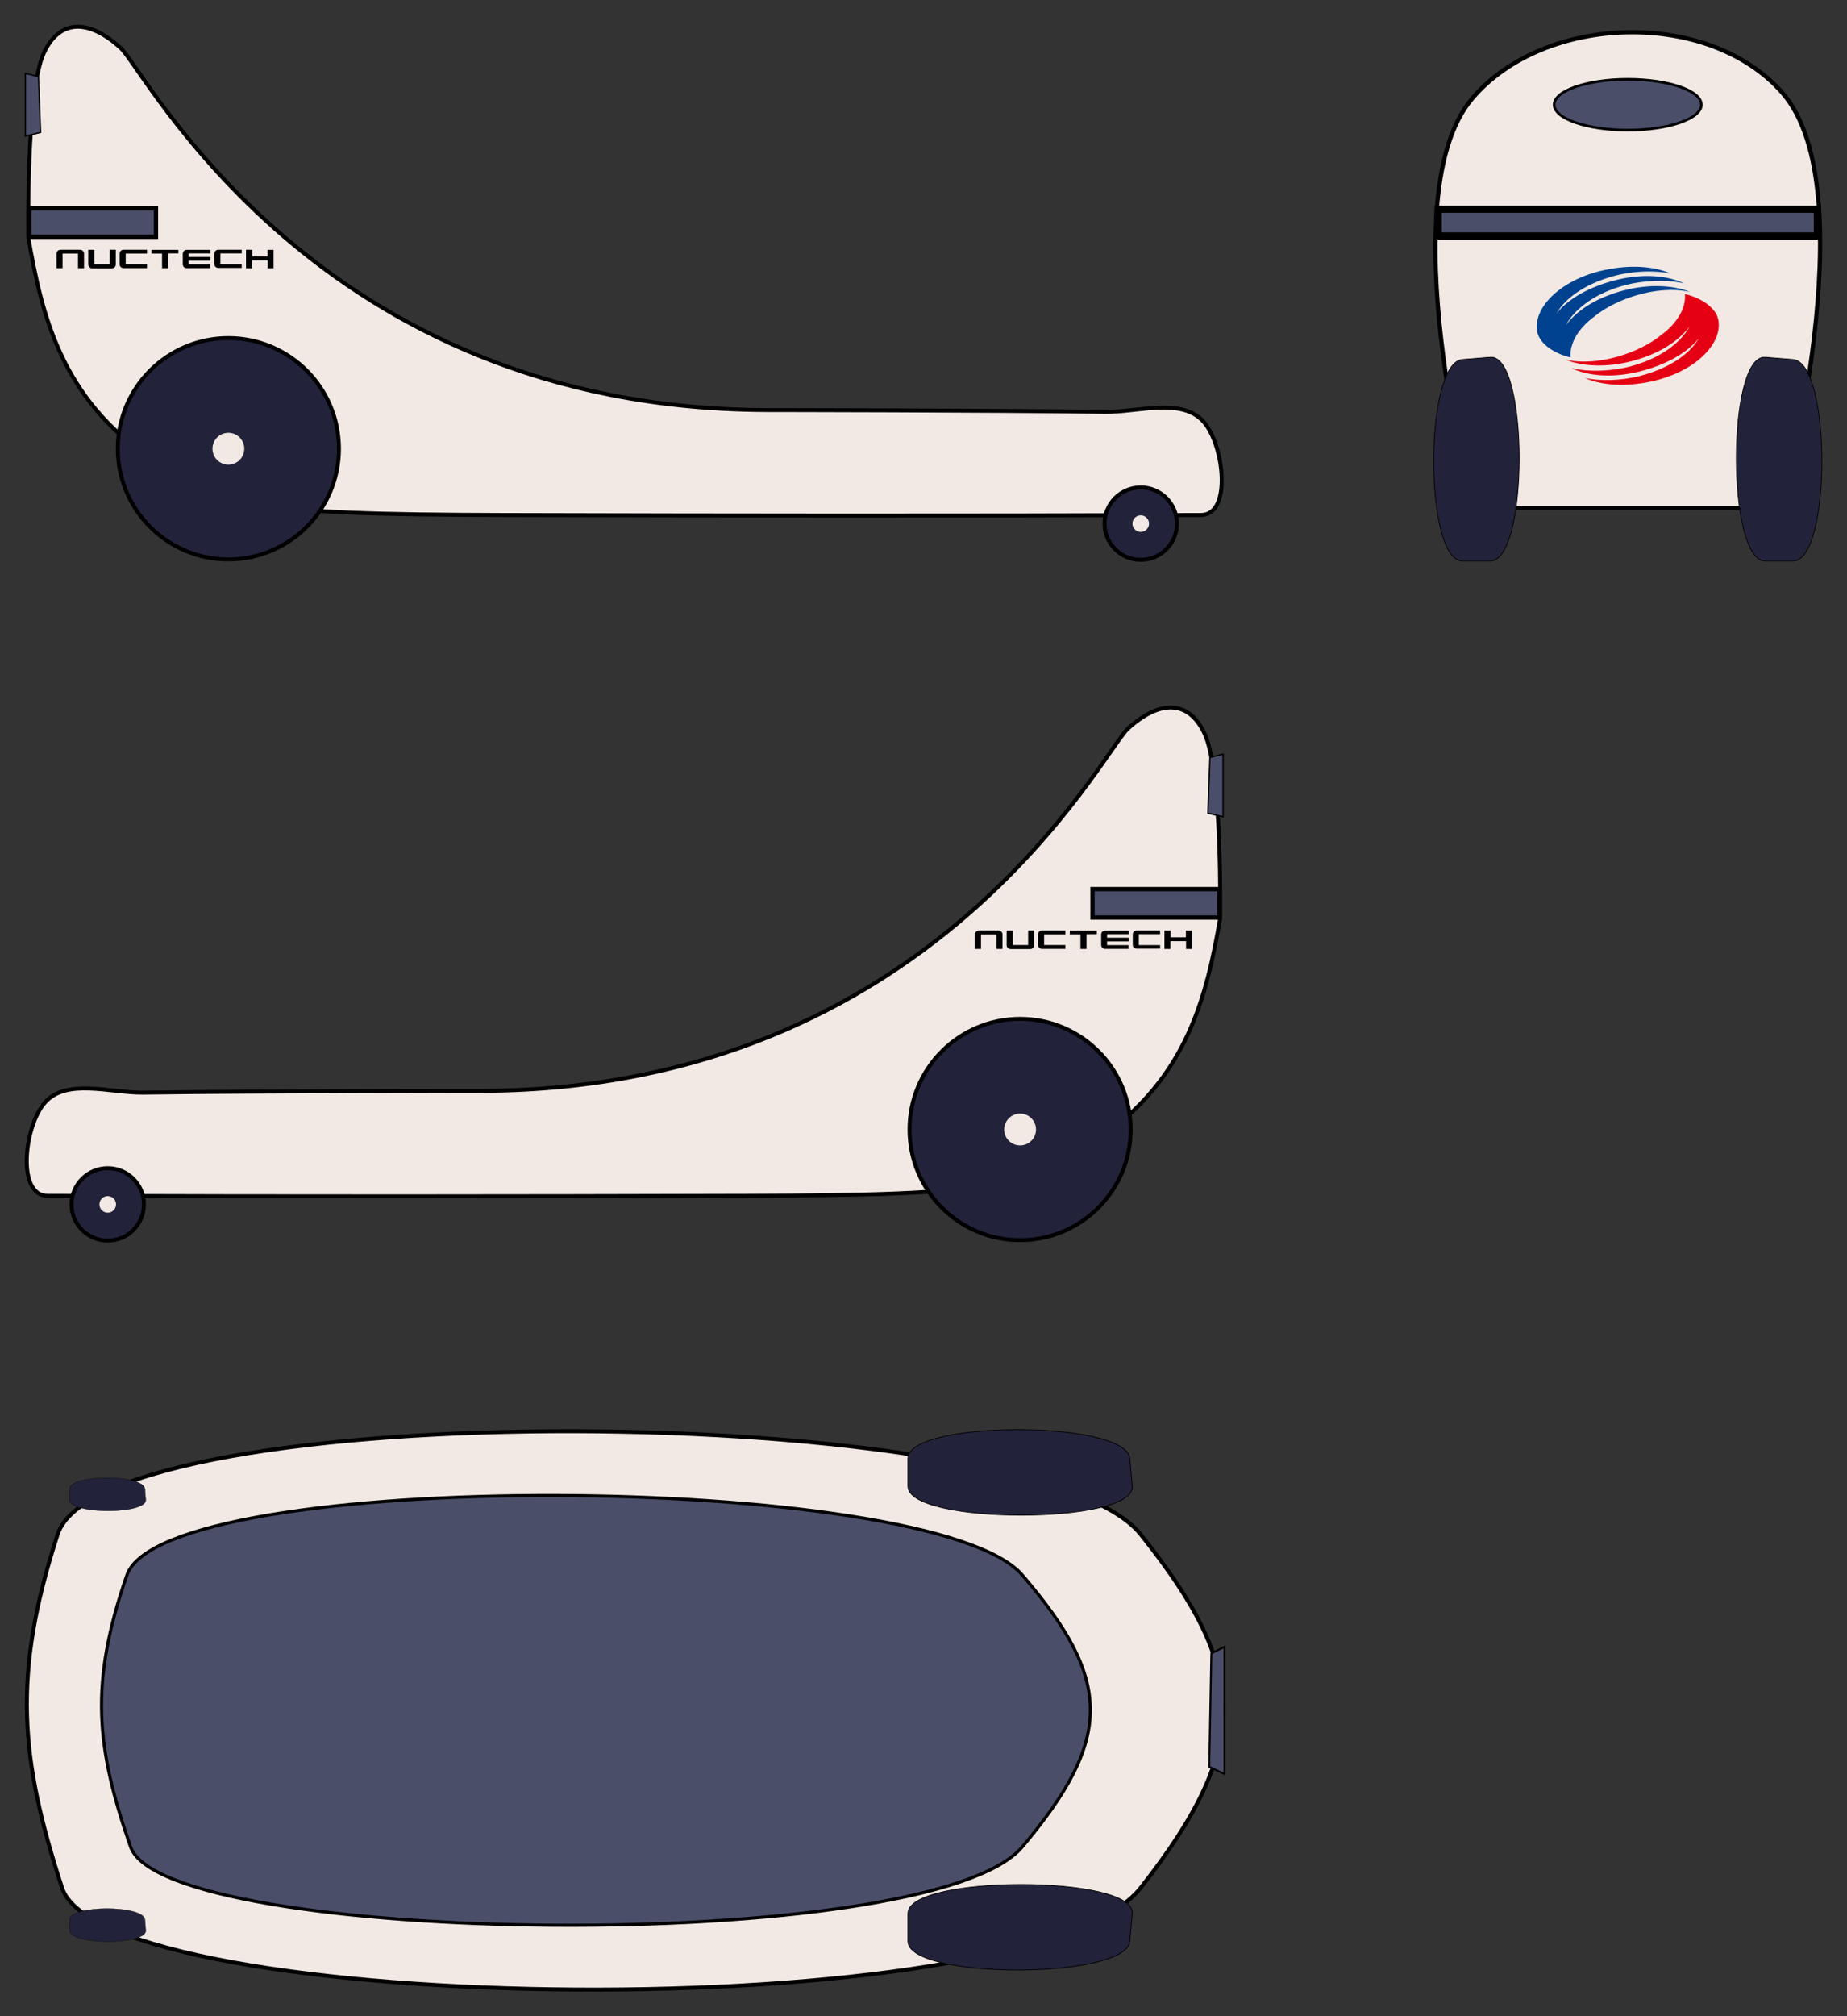<?xml version="1.0" encoding="UTF-8"?>
<!DOCTYPE svg PUBLIC "-//W3C//DTD SVG 1.1//EN" "http://www.w3.org/Graphics/SVG/1.1/DTD/svg11.dtd">
<svg version="1.1" xmlns="http://www.w3.org/2000/svg" xmlns:xlink="http://www.w3.org/1999/xlink" x="0" y="0" width="1056.551" height="1152.687" viewBox="0, 0, 1056.551, 1152.687">
  <rect x="0" y="0" width="1056.551" height="1152.687" fill="#333333" stroke="none"/>
  <g id="Layer_1">
    <g id="path815-6">
      <path d="M697.968,525.043 C690.392,568.227 679.557,616.995 627.185,651.767 C586.232,678.957 568.099,683.204 427.175,683.587 C289.288,683.961 175.661,684.09 27.136,683.587 C9.396,683.527 13.897,643.726 25.595,630.391 C38.074,616.166 63.149,624.889 82.07,624.629 C147.33,623.73 276.584,623.602 276.584,623.602 C533.06,622.248 630.946,429.628 645.088,416.673 C663.056,400.214 679.917,399.691 689.104,419.49 C699.294,441.451 697.968,525.043 697.968,525.043 z" fill="#F2E9E4"/>
      <path d="M697.968,525.043 C690.392,568.227 679.557,616.995 627.185,651.767 C586.232,678.957 568.099,683.204 427.175,683.587 C289.288,683.961 175.661,684.09 27.136,683.587 C9.396,683.527 13.897,643.726 25.595,630.391 C38.074,616.166 63.149,624.889 82.07,624.629 C147.33,623.73 276.584,623.602 276.584,623.602 C533.06,622.248 630.946,429.628 645.088,416.673 C663.056,400.214 679.917,399.691 689.104,419.49 C699.294,441.451 697.968,525.043 697.968,525.043 z" fill-opacity="0" stroke="#000000" stroke-width="2.25"/>
    </g>
    <g id="path817-7">
      <path d="M520.276,645.706 C520.276,680.644 548.599,708.967 583.537,708.967 C618.475,708.967 646.798,680.644 646.798,645.706 C646.798,610.768 618.475,582.445 583.537,582.445 C548.599,582.445 520.276,610.768 520.276,645.706 z" fill="#22223B"/>
      <path d="M520.276,645.706 C520.276,680.644 548.599,708.967 583.537,708.967 C618.475,708.967 646.798,680.644 646.798,645.706 C646.798,610.768 618.475,582.445 583.537,582.445 C548.599,582.445 520.276,610.768 520.276,645.706 z" fill-opacity="0" stroke="#000000" stroke-width="2.25"/>
    </g>
    <g id="path817-3-5">
      <path d="M40.919,688.511 C40.919,699.948 50.19,709.219 61.626,709.219 C73.063,709.219 82.334,699.948 82.334,688.511 C82.334,677.074 73.063,667.803 61.626,667.803 C50.19,667.803 40.919,677.074 40.919,688.511 z" fill="#22223B"/>
      <path d="M40.919,688.511 C40.919,699.948 50.19,709.219 61.626,709.219 C73.063,709.219 82.334,699.948 82.334,688.511 C82.334,677.074 73.063,667.803 61.626,667.803 C50.19,667.803 40.919,677.074 40.919,688.511 z" fill-opacity="0" stroke="#000000" stroke-width="2.25"/>
    </g>
    <path d="M574.436,645.706 C574.436,650.732 578.511,654.807 583.537,654.807 C588.564,654.807 592.638,650.732 592.638,645.706 C592.638,640.679 588.564,636.605 583.537,636.605 C578.511,636.605 574.436,640.679 574.436,645.706 z" fill="#F2E9E4" id="path817-35-1"/>
    <path d="M56.885,688.511 C56.885,691.13 59.008,693.252 61.626,693.252 C64.245,693.252 66.367,691.13 66.367,688.511 C66.367,685.893 64.245,683.77 61.626,683.77 C59.008,683.77 56.885,685.893 56.885,688.511 z" fill="#F2E9E4" id="path817-35-6-2"/>
    <path d="M611.975,534.148 L611.951,531.982 L627.407,531.982 L627.407,534.044 L621.525,534.044 L621.525,542.464 L618.062,542.464 L618.062,534.148 z" fill="#000000" id="polygon4659-0"/>
    <path d="M681.855,531.972 L678.371,531.972 L678.371,535.827 L669.646,535.827 L669.646,531.944 L666.107,531.944 L666.107,542.495 L669.541,542.495 L669.541,538.031 L678.476,538.031 L678.476,542.492 L681.855,542.492 z" fill="#000000" id="polygon4661-9"/>
    <path d="M571.444,531.958 C571.36,531.952 571.28,531.944 571.19,531.944 L571.184,531.944 C571.182,531.944 571.182,531.944 571.179,531.944 L571.179,531.944 L559.981,531.944 L559.981,531.947 C559.976,531.947 559.967,531.947 559.961,531.947 C558.724,531.947 557.719,532.945 557.705,534.182 L557.702,534.182 L557.697,542.47 L561.166,542.47 L561.166,534.151 L569.993,534.151 L569.993,542.47 L573.452,542.47 L573.452,534.081 C573.389,532.969 572.537,532.075 571.449,531.957 z" fill="#000000" id="path4663-3"/>
    <path d="M589.483,542.547 C590.658,542.512 591.6,541.56 591.607,540.378 L591.607,540.358 C591.607,540.355 591.607,540.352 591.607,540.347 L591.607,540.347 L591.607,531.944 L588.144,531.944 L588.144,540.239 L579.328,540.239 L579.328,531.969 L575.855,531.969 L575.855,540.416 C575.886,541.598 576.846,542.547 578.035,542.547 L578.035,542.547 z" fill="#000000" id="path4665-6"/>
    <path d="M609.455,534.148 L609.455,531.944 L595.991,531.944 C594.798,531.944 593.835,532.9 593.811,534.086 L593.811,540.232 C593.811,540.274 593.814,540.309 593.817,540.347 C593.862,541.487 594.773,542.398 595.916,542.44 L609.454,542.44 L609.454,540.236 L597.272,540.236 L597.272,534.145 L609.454,534.145 z" fill="#000000" id="path4667-0"/>
    <path d="M663.628,534.044 L663.628,531.941 L650.129,531.944 C648.954,531.963 648.008,532.91 647.987,534.082 L647.987,540.204 C648.016,541.372 648.954,542.31 650.125,542.335 L663.631,542.335 L663.631,540.273 L651.45,540.273 L651.45,534.043 z" fill="#000000" id="path4669-6"/>
    <path d="M645.676,534.044 L645.676,532.003 L632.1,532.003 C630.908,532.009 629.945,532.97 629.927,534.159 L629.927,540.315 L629.927,540.315 C629.956,541.484 630.897,542.422 632.069,542.443 L645.571,542.443 L645.571,540.305 L633.289,540.305 L633.289,538.167 L645.679,538.167 L645.679,536.067 L633.289,536.067 L633.289,534.044 z" fill="#000000" id="path4671-2"/>
    <g id="path4720-7">
      <path d="M699.626,431.139 L699.626,466.916 L690.959,464.891 L692.14,432.996 z" fill="#4A4E69"/>
      <path d="M699.626,431.139 L699.626,466.916 L690.959,464.891 L692.14,432.996 z" fill-opacity="0" stroke="#000000" stroke-width="0.75"/>
    </g>
    <g id="path4742">
      <path d="M842.233,56.198 C794.709,111.829 842.233,290.309 842.233,290.309 L1019.392,290.309 C1019.392,290.309 1068.391,108.361 1019.392,52.853 C977.289,5.156 883.651,7.713 842.233,56.198 z" fill="#F2E9E4"/>
      <path d="M842.233,56.198 C794.709,111.829 842.233,290.309 842.233,290.309 L1019.392,290.309 C1019.392,290.309 1068.391,108.361 1019.392,52.853 C977.289,5.156 883.651,7.713 842.233,56.198 z" fill-opacity="0" stroke="#000000" stroke-width="2.415"/>
    </g>
    <g id="path5244">
      <path d="M836.585,205.511 C814.56,207.282 814.675,320.714 836.585,320.714 C852.498,320.714 836.585,320.714 852.498,320.714 C874.651,320.714 874.471,202.463 852.498,204.231 C836.585,205.511 852.498,204.231 836.585,205.511 z" fill="#22223B"/>
      <path d="M836.585,205.511 C814.56,207.282 814.675,320.714 836.585,320.714 C852.498,320.714 836.585,320.714 852.498,320.714 C874.651,320.714 874.471,202.463 852.498,204.231 C836.585,205.511 852.498,204.231 836.585,205.511 z" fill-opacity="0" stroke="#000000" stroke-width="0.412"/>
    </g>
    <g id="path815">
      <path d="M16.206,135.871 C23.782,179.055 34.617,227.823 86.988,262.595 C127.941,289.785 146.075,294.032 286.999,294.415 C424.886,294.789 538.513,294.918 687.038,294.415 C704.778,294.354 700.277,254.554 688.578,241.219 C676.1,226.994 651.025,235.717 632.104,235.457 C566.844,234.558 437.589,234.43 437.589,234.43 C181.114,233.076 83.228,40.456 69.086,27.501 C51.118,11.041 34.257,10.519 25.07,30.318 C14.88,52.279 16.206,135.871 16.206,135.871 z" fill="#F2E9E4"/>
      <path d="M16.206,135.871 C23.782,179.055 34.617,227.823 86.988,262.595 C127.941,289.785 146.075,294.032 286.999,294.415 C424.886,294.789 538.513,294.918 687.038,294.415 C704.778,294.354 700.277,254.554 688.578,241.219 C676.1,226.994 651.025,235.717 632.104,235.457 C566.844,234.558 437.589,234.43 437.589,234.43 C181.114,233.076 83.228,40.456 69.086,27.501 C51.118,11.041 34.257,10.519 25.07,30.318 C14.88,52.279 16.206,135.871 16.206,135.871 z" fill-opacity="0" stroke="#000000" stroke-width="2.251"/>
    </g>
    <g id="path817">
      <path d="M193.897,256.534 C193.897,291.472 165.575,319.795 130.637,319.795 C95.699,319.795 67.376,291.472 67.376,256.534 C67.376,221.596 95.699,193.273 130.637,193.273 C165.575,193.273 193.897,221.596 193.897,256.534 z" fill="#22223B"/>
      <path d="M193.897,256.534 C193.897,291.472 165.575,319.795 130.637,319.795 C95.699,319.795 67.376,291.472 67.376,256.534 C67.376,221.596 95.699,193.273 130.637,193.273 C165.575,193.273 193.897,221.596 193.897,256.534 z" fill-opacity="0" stroke="#000000" stroke-width="2.25"/>
    </g>
    <g id="path817-3">
      <path d="M673.255,299.339 C673.255,310.776 663.984,320.047 652.547,320.047 C641.111,320.047 631.84,310.776 631.84,299.339 C631.84,287.902 641.111,278.631 652.547,278.631 C663.984,278.631 673.255,287.902 673.255,299.339 z" fill="#22223B"/>
      <path d="M673.255,299.339 C673.255,310.776 663.984,320.047 652.547,320.047 C641.111,320.047 631.84,310.776 631.84,299.339 C631.84,287.902 641.111,278.631 652.547,278.631 C663.984,278.631 673.255,287.902 673.255,299.339 z" fill-opacity="0" stroke="#000000" stroke-width="2.25"/>
    </g>
    <path d="M139.738,256.534 C139.738,261.56 135.663,265.635 130.637,265.635 C125.61,265.635 121.536,261.56 121.536,256.534 C121.536,251.507 125.61,247.433 130.637,247.433 C135.663,247.433 139.738,251.507 139.738,256.534 z" fill="#F2E9E4" id="path817-35"/>
    <path d="M657.289,299.339 C657.289,301.957 655.166,304.08 652.547,304.08 C649.929,304.08 647.806,301.957 647.806,299.339 C647.806,296.721 649.929,294.598 652.547,294.598 C655.166,294.598 657.289,296.721 657.289,299.339 z" fill="#F2E9E4" id="path817-35-6"/>
    <path d="M92.691,153.292 L92.691,144.976 L86.603,144.976 L86.579,142.81 L102.035,142.81 L102.035,144.872 L96.153,144.872 L96.153,153.292 z" fill="#000000" id="polygon4659"/>
    <path d="M152.999,146.655 L144.274,146.655 L144.274,142.772 L140.735,142.772 L140.735,153.323 L144.169,153.323 L144.169,148.859 L153.104,148.859 L153.104,153.32 L156.483,153.32 L156.483,142.8 L152.999,142.8 z" fill="#000000" id="polygon4661"/>
    <path d="M46.072,142.786 C45.988,142.779 45.908,142.772 45.818,142.772 L45.811,142.772 C45.808,142.772 45.808,142.772 45.804,142.772 L45.804,142.772 L34.606,142.772 L34.606,142.776 C34.599,142.776 34.592,142.776 34.585,142.776 C33.348,142.776 32.343,143.773 32.329,145.011 L32.326,145.011 L32.319,153.299 L35.788,153.299 L35.788,144.98 L44.615,144.98 L44.615,153.299 L48.074,153.299 L48.074,144.91 C48.011,143.798 47.16,142.904 46.071,142.786 z" fill="#000000" id="path4663"/>
    <path d="M64.111,153.375 C65.286,153.34 66.228,152.388 66.235,151.206 L66.235,151.185 C66.235,151.182 66.235,151.178 66.235,151.174 L66.235,151.174 L66.235,142.772 L62.773,142.772 L62.773,151.067 L53.956,151.067 L53.956,142.796 L50.483,142.796 L50.483,151.244 C50.515,152.426 51.474,153.375 52.663,153.375 L52.663,153.375 z" fill="#000000" id="path4665"/>
    <path d="M84.083,144.976 L84.083,142.772 L70.619,142.772 C69.426,142.772 68.463,143.728 68.439,144.914 L68.439,151.06 C68.439,151.102 68.443,151.136 68.446,151.175 C68.491,152.315 69.402,153.226 70.546,153.267 L84.083,153.267 L84.083,151.063 L71.902,151.063 L71.902,144.973 L84.083,144.973 z" fill="#000000" id="path4667"/>
    <path d="M138.256,144.872 L138.256,142.769 L124.757,142.772 C123.582,142.793 122.636,143.739 122.616,144.91 L122.616,151.032 C122.643,152.2 123.582,153.139 124.754,153.163 L138.259,153.163 L138.259,151.102 L126.078,151.102 L126.078,144.872 z" fill="#000000" id="path4669"/>
    <path d="M120.304,144.872 L120.304,142.831 L106.728,142.831 C105.536,142.838 104.573,143.798 104.556,144.987 L104.556,151.143 L104.556,151.143 C104.583,152.311 105.526,153.25 106.697,153.271 L120.199,153.271 L120.199,151.133 L107.917,151.133 L107.917,148.995 L120.307,148.995 L120.307,146.895 L107.917,146.895 L107.917,144.872 z" fill="#000000" id="path4671"/>
    <g id="path4720">
      <path d="M14.548,41.967 L14.548,77.744 L23.215,75.719 L22.034,43.824 z" fill="#4A4E69"/>
      <path d="M14.548,41.967 L14.548,77.744 L23.215,75.719 L22.034,43.824 z" fill-opacity="0" stroke="#000000" stroke-width="0.75"/>
    </g>
    <g id="path5244-6">
      <path d="M1025.696,205.511 C1047.721,207.282 1047.606,320.714 1025.696,320.714 C1009.783,320.714 1025.696,320.714 1009.783,320.714 C987.629,320.714 987.81,202.463 1009.783,204.231 C1025.696,205.511 1009.783,204.231 1025.696,205.511 z" fill="#22223B"/>
      <path d="M1025.696,205.511 C1047.721,207.282 1047.606,320.714 1025.696,320.714 C1009.783,320.714 1025.696,320.714 1009.783,320.714 C987.629,320.714 987.81,202.463 1009.783,204.231 C1025.696,205.511 1009.783,204.231 1025.696,205.511 z" fill-opacity="0" stroke="#000000" stroke-width="0.412"/>
    </g>
    <g id="path906">
      <path d="M973.252,59.852 C973.252,67.872 954.398,74.374 931.14,74.374 C907.883,74.374 889.029,67.872 889.029,59.852 C889.029,51.832 907.883,45.331 931.14,45.331 C954.398,45.331 973.252,51.832 973.252,59.852 z" fill="#4A4E69"/>
      <path d="M973.252,59.852 C973.252,67.872 954.398,74.374 931.14,74.374 C907.883,74.374 889.029,67.872 889.029,59.852 C889.029,51.832 907.883,45.331 931.14,45.331 C954.398,45.331 973.252,51.832 973.252,59.852 z" fill-opacity="0" stroke="#000000" stroke-width="1.5"/>
    </g>
    <g id="path910">
      <path d="M32.959,877.229 C58.973,796.956 590.869,800.075 652.553,877.229 C714.236,954.384 716.458,997.853 652.553,1079.164 C588.647,1160.476 59.493,1153.03 35.478,1079.164 C11.463,1005.298 6.946,957.503 32.959,877.229 z" fill="#F2E9E4"/>
      <path d="M32.959,877.229 C58.973,796.956 590.869,800.075 652.553,877.229 C714.236,954.384 716.458,997.853 652.553,1079.164 C588.647,1160.476 59.493,1153.03 35.478,1079.164 C11.463,1005.298 6.946,957.503 32.959,877.229 z" fill-opacity="0" stroke="#000000" stroke-width="2.25"/>
    </g>
    <g id="path910-3">
      <path d="M72.619,900.376 C94.122,838.581 533.785,840.982 584.772,900.376 C635.759,959.771 637.596,993.234 584.772,1055.829 C531.948,1118.424 94.552,1112.692 74.701,1055.829 C54.851,998.966 51.117,962.172 72.619,900.376 z" fill="#4A4E69"/>
      <path d="M72.619,900.376 C94.122,838.581 533.785,840.982 584.772,900.376 C635.759,959.771 637.596,993.234 584.772,1055.829 C531.948,1118.424 94.552,1112.692 74.701,1055.829 C54.851,998.966 51.117,962.172 72.619,900.376 z" fill-opacity="0" stroke="#000000" stroke-width="1.795"/>
    </g>
    <g id="path5244-5">
      <path d="M646.276,833.748 C644.324,811.733 519.367,811.847 519.367,833.748 C519.367,849.655 519.367,833.748 519.367,849.655 C519.367,871.799 649.632,871.619 647.686,849.655 C646.276,833.748 647.686,849.655 646.276,833.748 z" fill="#22223B"/>
      <path d="M646.276,833.748 C644.324,811.733 519.367,811.847 519.367,833.748 C519.367,849.655 519.367,833.748 519.367,849.655 C519.367,871.799 649.632,871.619 647.686,849.655 C646.276,833.748 647.686,849.655 646.276,833.748 z" fill-opacity="0" stroke="#000000" stroke-width="0.432"/>
    </g>
    <g id="path5244-6-6">
      <path d="M646.276,1109.747 C644.324,1131.762 519.367,1131.648 519.367,1109.747 C519.367,1093.84 519.367,1109.747 519.367,1093.84 C519.367,1071.696 649.632,1071.876 647.686,1093.84 C646.276,1109.747 647.686,1093.84 646.276,1109.747 z" fill="#22223B"/>
      <path d="M646.276,1109.747 C644.324,1131.762 519.367,1131.648 519.367,1109.747 C519.367,1093.84 519.367,1109.747 519.367,1093.84 C519.367,1071.696 649.632,1071.876 647.686,1093.84 C646.276,1109.747 647.686,1093.84 646.276,1109.747 z" fill-opacity="0" stroke="#000000" stroke-width="0.432"/>
    </g>
    <g id="path4720-7-2">
      <path d="M700.402,941.463 L700.402,1014.136 L691.735,1010.023 L692.917,945.234 z" fill="#4A4E69"/>
      <path d="M700.402,941.463 L700.402,1014.136 L691.735,1010.023 L692.917,945.234 z" fill-opacity="0" stroke="#000000" stroke-width="1.069"/>
    </g>
    <g id="path5244-5-9">
      <path d="M82.895,851.219 C82.234,842.737 39.872,842.781 39.872,851.219 C39.872,857.346 39.872,851.219 39.872,857.346 C39.872,865.877 84.033,865.808 83.373,857.346 C82.895,851.219 83.373,857.346 82.895,851.219 z" fill="#22223B"/>
      <path d="M82.895,851.219 C82.234,842.737 39.872,842.781 39.872,851.219 C39.872,857.346 39.872,851.219 39.872,857.346 C39.872,865.877 84.033,865.808 83.373,857.346 C82.895,851.219 83.373,857.346 82.895,851.219 z" fill-opacity="0" stroke="#000000" stroke-width="0.156"/>
    </g>
    <g id="path5244-5-9-1">
      <path d="M82.895,1097.436 C82.234,1088.955 39.872,1088.999 39.872,1097.436 C39.872,1103.564 39.872,1097.436 39.872,1103.564 C39.872,1112.095 84.033,1112.025 83.373,1103.564 C82.895,1097.436 83.373,1103.564 82.895,1097.436 z" fill="#22223B"/>
      <path d="M82.895,1097.436 C82.234,1088.955 39.872,1088.999 39.872,1097.436 C39.872,1103.564 39.872,1097.436 39.872,1103.564 C39.872,1112.095 84.033,1112.025 83.373,1103.564 C82.895,1097.436 83.373,1103.564 82.895,1097.436 z" fill-opacity="0" stroke="#000000" stroke-width="0.156"/>
    </g>
    <g id="rect1761">
      <path d="M16.691,119.106 L89.222,119.106 L89.222,135.387 L16.691,135.387 z" fill="#4A4E69"/>
      <path d="M16.691,119.106 L89.222,119.106 L89.222,135.387 L16.691,135.387 z" fill-opacity="0" stroke="#000000" stroke-width="2.469"/>
    </g>
    <g id="rect1761-3">
      <path d="M822.669,119.602 L1039.612,119.602 L1039.612,134.89 L822.669,134.89 z" fill="#4A4E69"/>
      <path d="M822.669,119.602 L1039.612,119.602 L1039.612,134.89 L822.669,134.89 z" fill-opacity="0" stroke="#000000" stroke-width="4.138"/>
    </g>
    <g id="rect1761-6-7">
      <path d="M624.952,508.278 L697.483,508.278 L697.483,524.559 L624.952,524.559 z" fill="#4A4E69"/>
      <path d="M624.952,508.278 L697.483,508.278 L697.483,524.559 L624.952,524.559 z" fill-opacity="0" stroke="#000000" stroke-width="2.469"/>
    </g>
    <path d="M911.841,181.094 C918.557,175.61 927.255,171.385 936.701,168.653 C945.964,165.973 957.042,164.651 966.84,166.91 C956.515,162.761 942.473,162.467 928.968,165.997 C914.964,169.656 903.157,176.147 895.717,185.87 C901.423,175.525 913.942,167.13 929.9,162.95 C939.166,160.523 952.536,159.439 963.346,162.006 C954.038,157.552 939.953,156.203 924.315,160.118 C910.041,163.695 897.227,170.456 890.39,179.227 C896.344,168.731 909.915,161.251 923.865,157.625 C935.199,154.68 946.866,154.616 955.613,156.343 C945.588,152.082 932.575,151.283 918.091,154.311 C893.054,159.548 876.682,175.826 879.357,189.671 C880.606,196.555 889.276,202.287 898.414,204.331 C897.782,196.285 902.911,187.694 911.841,181.094" fill="#004290" id="path34"/>
    <path d="M950.44,191.389 C943.724,196.87 935.031,201.097 925.583,203.831 C916.314,206.507 905.239,207.829 895.441,205.57 C905.766,209.717 919.808,210.015 933.313,206.483 C947.315,202.824 959.121,196.33 966.564,186.61 C960.858,196.957 948.337,205.352 932.384,209.53 C923.115,211.959 909.743,213.041 898.937,210.474 C908.245,214.931 922.328,216.277 937.964,212.364 C952.24,208.787 965.054,202.024 971.891,193.255 C965.937,203.749 952.368,211.228 938.416,214.855 C927.08,217.8 915.415,217.864 906.668,216.137 C916.693,220.402 929.708,221.199 944.192,218.167 C969.227,212.932 985.597,196.657 982.924,182.809 C981.677,175.927 973.005,170.193 963.864,168.152 C964.501,176.195 959.372,184.789 950.44,191.389" fill="#E60013" id="path36"/>
  </g>
</svg>
